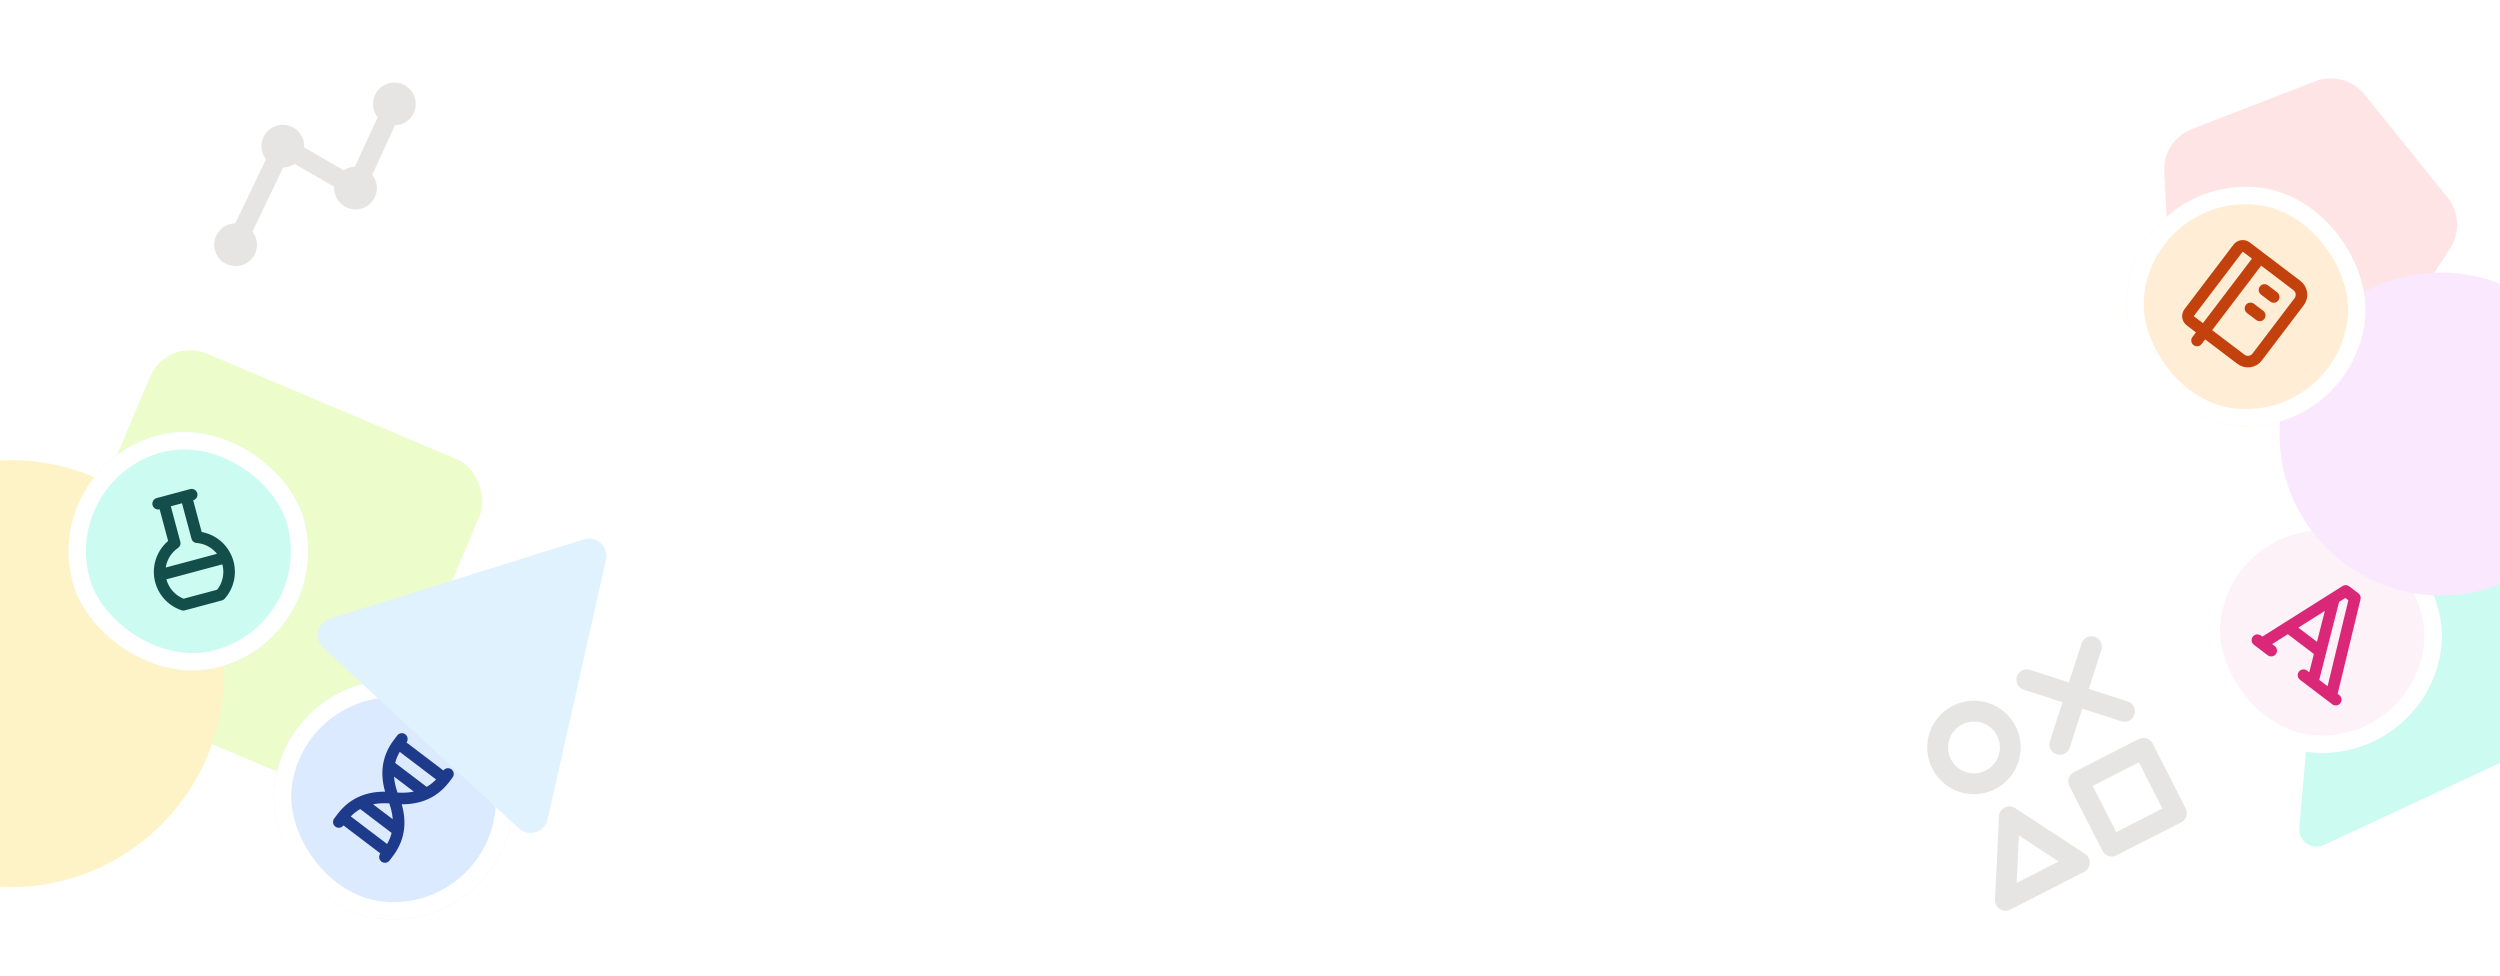 <svg width="1440" height="562" viewBox="0 0 1440 562" fill="none" xmlns="http://www.w3.org/2000/svg">
<path d="M135.699 140.98L162.922 84.165L204.767 108.324L227.158 59.878M198.167 110.093C198.636 111.843 199.781 113.336 201.351 114.242C202.92 115.148 204.786 115.394 206.536 114.925C208.287 114.456 209.779 113.31 210.685 111.741C211.591 110.171 211.837 108.306 211.368 106.556C210.899 104.805 209.754 103.313 208.184 102.406C206.615 101.5 204.749 101.255 202.999 101.724C201.248 102.193 199.756 103.338 198.85 104.908C197.943 106.477 197.698 108.342 198.167 110.093ZM156.322 85.933C156.791 87.684 157.936 89.176 159.505 90.083C161.075 90.989 162.94 91.234 164.691 90.765C166.441 90.296 167.934 89.151 168.84 87.581C169.746 86.012 169.992 84.147 169.523 82.396C169.053 80.646 167.908 79.153 166.339 78.247C164.769 77.341 162.904 77.095 161.153 77.564C159.403 78.033 157.91 79.179 157.004 80.748C156.098 82.318 155.852 84.183 156.322 85.933ZM129.099 142.748C129.568 144.499 130.713 145.991 132.283 146.898C133.852 147.804 135.717 148.049 137.468 147.58C139.218 147.111 140.711 145.966 141.617 144.396C142.523 142.827 142.769 140.962 142.3 139.211C141.831 137.461 140.685 135.968 139.116 135.062C137.546 134.156 135.681 133.91 133.931 134.379C132.18 134.848 130.688 135.994 129.781 137.563C128.875 139.133 128.63 140.998 129.099 142.748ZM220.558 61.647C221.027 63.397 222.172 64.89 223.742 65.796C225.311 66.702 227.176 66.948 228.927 66.479C230.678 66.01 232.17 64.865 233.076 63.295C233.982 61.725 234.228 59.86 233.759 58.11C233.29 56.359 232.145 54.867 230.575 53.96C229.006 53.054 227.14 52.809 225.39 53.278C223.639 53.747 222.147 54.892 221.241 56.462C220.334 58.031 220.089 59.896 220.558 61.647Z" stroke="#E7E5E4" stroke-width="11" stroke-linecap="round" stroke-linejoin="round"/>
<rect x="96.179" y="194" width="206" height="206" rx="25" transform="rotate(22.906 96.179 194)" fill="#ECFCCB"/>
<g filter="url(#filter0_d_348_822)">
<rect x="164.953" y="384" width="138" height="138" rx="69" transform="rotate(5.803 164.953 384)" fill="#DBEAFE"/>
<rect x="169.421" y="389.48" width="128" height="128" rx="64" transform="rotate(5.803 169.421 389.48)" stroke="white" stroke-width="10"/>
</g>
<g clip-path="url(#clip0_348_822)">
<path d="M258.04 445.811L256.024 448.465M256.024 448.465C249.24 457.343 239.422 461.067 226.574 459.644C213.728 458.217 239.462 461.06 226.623 459.623C213.777 458.196 203.952 461.919 197.173 470.801L195.157 473.456M256.024 448.465L229.478 428.306M221.725 493.631L223.741 490.977C230.472 482.058 231.423 471.601 226.602 459.607C221.779 447.615 231.426 471.641 226.595 459.66C221.774 447.665 222.72 437.204 229.456 428.29L231.472 425.635M197.223 470.78L223.769 490.939M224.069 440.94L245.306 457.068M207.941 462.178L229.178 478.305" stroke="#1E3A8A" stroke-width="6.667" stroke-linecap="round" stroke-linejoin="round"/>
</g>
<path d="M336.319 310.697C343.668 308.404 350.743 314.926 349.054 322.437L315.435 471.991C313.746 479.501 304.561 482.368 298.9 477.15L186.193 373.258C180.532 368.04 182.643 358.652 189.991 356.359L336.319 310.697Z" fill="#E0F2FE"/>
<circle cx="6" cy="388" r="123" fill="#FEF3C7"/>
<g filter="url(#filter1_d_348_822)">
<rect x="24" y="267.717" width="138" height="138" rx="69" transform="rotate(-15 24 267.717)" fill="#CCFBF1"/>
<rect x="30.124" y="271.253" width="128" height="128" rx="64" transform="rotate(-15 30.124 271.253)" stroke="white" stroke-width="10"/>
</g>
<path d="M92.099 331.257L130.092 321.077M91.084 290.118L110.402 284.941M107.183 285.804L113.517 309.444C117.224 309.732 120.777 311.048 123.777 313.244C126.777 315.44 129.106 318.429 130.502 321.875C131.898 325.321 132.305 329.088 131.679 332.753C131.052 336.418 129.417 339.836 126.955 342.623L105.592 348.347C102.066 347.165 98.939 345.024 96.562 342.163C94.185 339.302 92.654 335.835 92.139 332.152C91.624 328.468 92.146 324.714 93.647 321.311C95.148 317.908 97.569 314.991 100.636 312.888L94.304 289.255L107.183 285.804Z" stroke="#134E4A" stroke-width="6.667" stroke-linecap="round" stroke-linejoin="round"/>
<path d="M1333.55 46.835C1343.69 42.912 1355.21 45.998 1362.03 54.468L1409.79 113.747C1416.56 122.152 1417.18 133.954 1411.31 143.015L1369.74 207.253C1363.84 216.357 1352.75 220.624 1342.28 217.817L1268.98 198.178C1258.51 195.371 1251.04 186.131 1250.48 175.3L1246.6 98.88C1246.05 88.1 1252.48 78.186 1262.55 74.292L1333.55 46.835Z" fill="#FFE4E6"/>
<path d="M1341.33 283.137C1342 275.469 1350.72 271.402 1357.03 275.817L1516.26 387.313C1522.57 391.729 1521.73 401.315 1514.75 404.568L1338.58 486.72C1331.6 489.973 1323.72 484.454 1324.39 476.785L1341.33 283.137Z" fill="#CCFBF1"/>
<g filter="url(#filter2_d_348_822)">
<rect x="1275.95" y="288" width="138" height="138" rx="69" transform="rotate(5.803 1275.95 288)" fill="#FDF2F8"/>
<rect x="1280.42" y="293.48" width="128" height="128" rx="64" transform="rotate(5.803 1280.42 293.48)" stroke="white" stroke-width="10"/>
</g>
<g clip-path="url(#clip1_348_822)">
<path d="M1300.26 368.732L1308.22 374.78M1326.81 388.892L1345.39 403.003M1318.04 361.305L1336.35 375.215M1344.34 344.863L1332.11 392.924M1302.91 370.748L1351.1 340.37L1356.41 344.401L1342.73 400.987" stroke="#DB2777" stroke-width="6.667" stroke-linecap="round" stroke-linejoin="round"/>
</g>
<circle cx="1406" cy="250" r="93" fill="#FAE8FF"/>
<g filter="url(#filter3_d_348_822)">
<rect x="1231.95" y="100" width="138" height="138" rx="69" transform="rotate(5.803 1231.95 100)" fill="#FFEDD5"/>
<rect x="1236.42" y="105.48" width="128" height="128" rx="64" transform="rotate(5.803 1236.42 105.48)" stroke="white" stroke-width="10"/>
</g>
<g clip-path="url(#clip2_348_822)">
<path d="M1301.79 148.338L1265.5 196.121M1304.34 167.02L1309.65 171.052M1296.28 177.639L1301.59 181.67M1293.82 142.29L1323.02 164.465C1324.43 165.535 1325.36 167.119 1325.6 168.871C1325.84 170.623 1325.37 172.398 1324.3 173.806L1300.11 205.662C1299.04 207.07 1297.46 207.996 1295.7 208.235C1293.95 208.475 1292.18 208.009 1290.77 206.939L1261.57 184.764C1260.86 184.23 1260.4 183.437 1260.28 182.561C1260.16 181.685 1260.39 180.798 1260.93 180.094L1289.15 142.929C1289.69 142.225 1290.48 141.762 1291.36 141.642C1292.23 141.522 1293.12 141.755 1293.82 142.29Z" stroke="#C2410C" stroke-width="6.667" stroke-linecap="round" stroke-linejoin="round"/>
</g>
<g clip-path="url(#clip3_348_822)">
<path d="M1167.42 391.512L1223.72 409.752M1186.45 428.781L1204.69 372.483M1118.37 440.048C1119.62 442.495 1121.34 444.672 1123.43 446.455C1125.52 448.238 1127.94 449.591 1130.56 450.438C1133.17 451.285 1135.93 451.609 1138.67 451.391C1141.41 451.173 1144.07 450.418 1146.52 449.168C1148.97 447.919 1151.15 446.2 1152.93 444.109C1154.71 442.018 1156.07 439.597 1156.91 436.983C1157.76 434.369 1158.08 431.614 1157.86 428.875C1157.65 426.136 1156.89 423.467 1155.64 421.02C1154.39 418.572 1152.67 416.395 1150.58 414.613C1148.49 412.83 1146.07 411.476 1143.46 410.63C1140.84 409.783 1138.09 409.459 1135.35 409.677C1132.61 409.895 1129.94 410.65 1127.49 411.899C1125.05 413.149 1122.87 414.868 1121.09 416.959C1119.3 419.049 1117.95 421.471 1117.1 424.085C1116.26 426.699 1115.93 429.454 1116.15 432.193C1116.37 434.932 1117.12 437.601 1118.37 440.048ZM1155.13 518.608L1197.72 496.861L1157.4 470.465L1155.13 518.608ZM1197.33 450.077L1234.6 431.049L1253.62 468.318L1216.36 487.346L1197.33 450.077Z" stroke="#E7E5E4" stroke-width="12" stroke-linecap="round" stroke-linejoin="round"/>
</g>
<defs>
<filter id="filter0_d_348_822" x="155.617" y="389.617" width="142.011" height="142.011" filterUnits="userSpaceOnUse" color-interpolation-filters="sRGB">
<feFlood flood-opacity="0" result="BackgroundImageFix"/>
<feColorMatrix in="SourceAlpha" type="matrix" values="0 0 0 0 0 0 0 0 0 0 0 0 0 0 0 0 0 0 127 0" result="hardAlpha"/>
<feOffset dy="1"/>
<feGaussianBlur stdDeviation="1"/>
<feComposite in2="hardAlpha" operator="out"/>
<feColorMatrix type="matrix" values="0 0 0 0 0 0 0 0 0 0 0 0 0 0 0 0 0 0 0.05 0"/>
<feBlend mode="normal" in2="BackgroundImageFix" result="effect1_dropShadow_348_822"/>
<feBlend mode="normal" in="SourceGraphic" in2="effect1_dropShadow_348_822" result="shape"/>
</filter>
<filter id="filter1_d_348_822" x="37.49" y="246.49" width="142.034" height="142.034" filterUnits="userSpaceOnUse" color-interpolation-filters="sRGB">
<feFlood flood-opacity="0" result="BackgroundImageFix"/>
<feColorMatrix in="SourceAlpha" type="matrix" values="0 0 0 0 0 0 0 0 0 0 0 0 0 0 0 0 0 0 127 0" result="hardAlpha"/>
<feOffset dy="1"/>
<feGaussianBlur stdDeviation="1"/>
<feComposite in2="hardAlpha" operator="out"/>
<feColorMatrix type="matrix" values="0 0 0 0 0 0 0 0 0 0 0 0 0 0 0 0 0 0 0.05 0"/>
<feBlend mode="normal" in2="BackgroundImageFix" result="effect1_dropShadow_348_822"/>
<feBlend mode="normal" in="SourceGraphic" in2="effect1_dropShadow_348_822" result="shape"/>
</filter>
<filter id="filter2_d_348_822" x="1266.62" y="293.617" width="142.01" height="142.011" filterUnits="userSpaceOnUse" color-interpolation-filters="sRGB">
<feFlood flood-opacity="0" result="BackgroundImageFix"/>
<feColorMatrix in="SourceAlpha" type="matrix" values="0 0 0 0 0 0 0 0 0 0 0 0 0 0 0 0 0 0 127 0" result="hardAlpha"/>
<feOffset dy="1"/>
<feGaussianBlur stdDeviation="1"/>
<feComposite in2="hardAlpha" operator="out"/>
<feColorMatrix type="matrix" values="0 0 0 0 0 0 0 0 0 0 0 0 0 0 0 0 0 0 0.05 0"/>
<feBlend mode="normal" in2="BackgroundImageFix" result="effect1_dropShadow_348_822"/>
<feBlend mode="normal" in="SourceGraphic" in2="effect1_dropShadow_348_822" result="shape"/>
</filter>
<filter id="filter3_d_348_822" x="1222.62" y="105.617" width="142.01" height="142.011" filterUnits="userSpaceOnUse" color-interpolation-filters="sRGB">
<feFlood flood-opacity="0" result="BackgroundImageFix"/>
<feColorMatrix in="SourceAlpha" type="matrix" values="0 0 0 0 0 0 0 0 0 0 0 0 0 0 0 0 0 0 127 0" result="hardAlpha"/>
<feOffset dy="1"/>
<feGaussianBlur stdDeviation="1"/>
<feComposite in2="hardAlpha" operator="out"/>
<feColorMatrix type="matrix" values="0 0 0 0 0 0 0 0 0 0 0 0 0 0 0 0 0 0 0.05 0"/>
<feBlend mode="normal" in2="BackgroundImageFix" result="effect1_dropShadow_348_822"/>
<feBlend mode="normal" in="SourceGraphic" in2="effect1_dropShadow_348_822" result="shape"/>
</filter>
<clipPath id="clip0_348_822">
<rect width="80" height="80" fill="white" transform="translate(218.958 403.576) rotate(37.213)"/>
</clipPath>
<clipPath id="clip1_348_822">
<rect width="80" height="80" fill="white" transform="translate(1329.96 307.576) rotate(37.213)"/>
</clipPath>
<clipPath id="clip2_348_822">
<rect width="80" height="80" fill="white" transform="translate(1285.96 119.576) rotate(37.213)"/>
</clipPath>
<clipPath id="clip3_348_822">
<rect width="143.471" height="143.471" fill="white" transform="translate(1084.73 413.596) rotate(-27.047)"/>
</clipPath>
</defs>
</svg>
